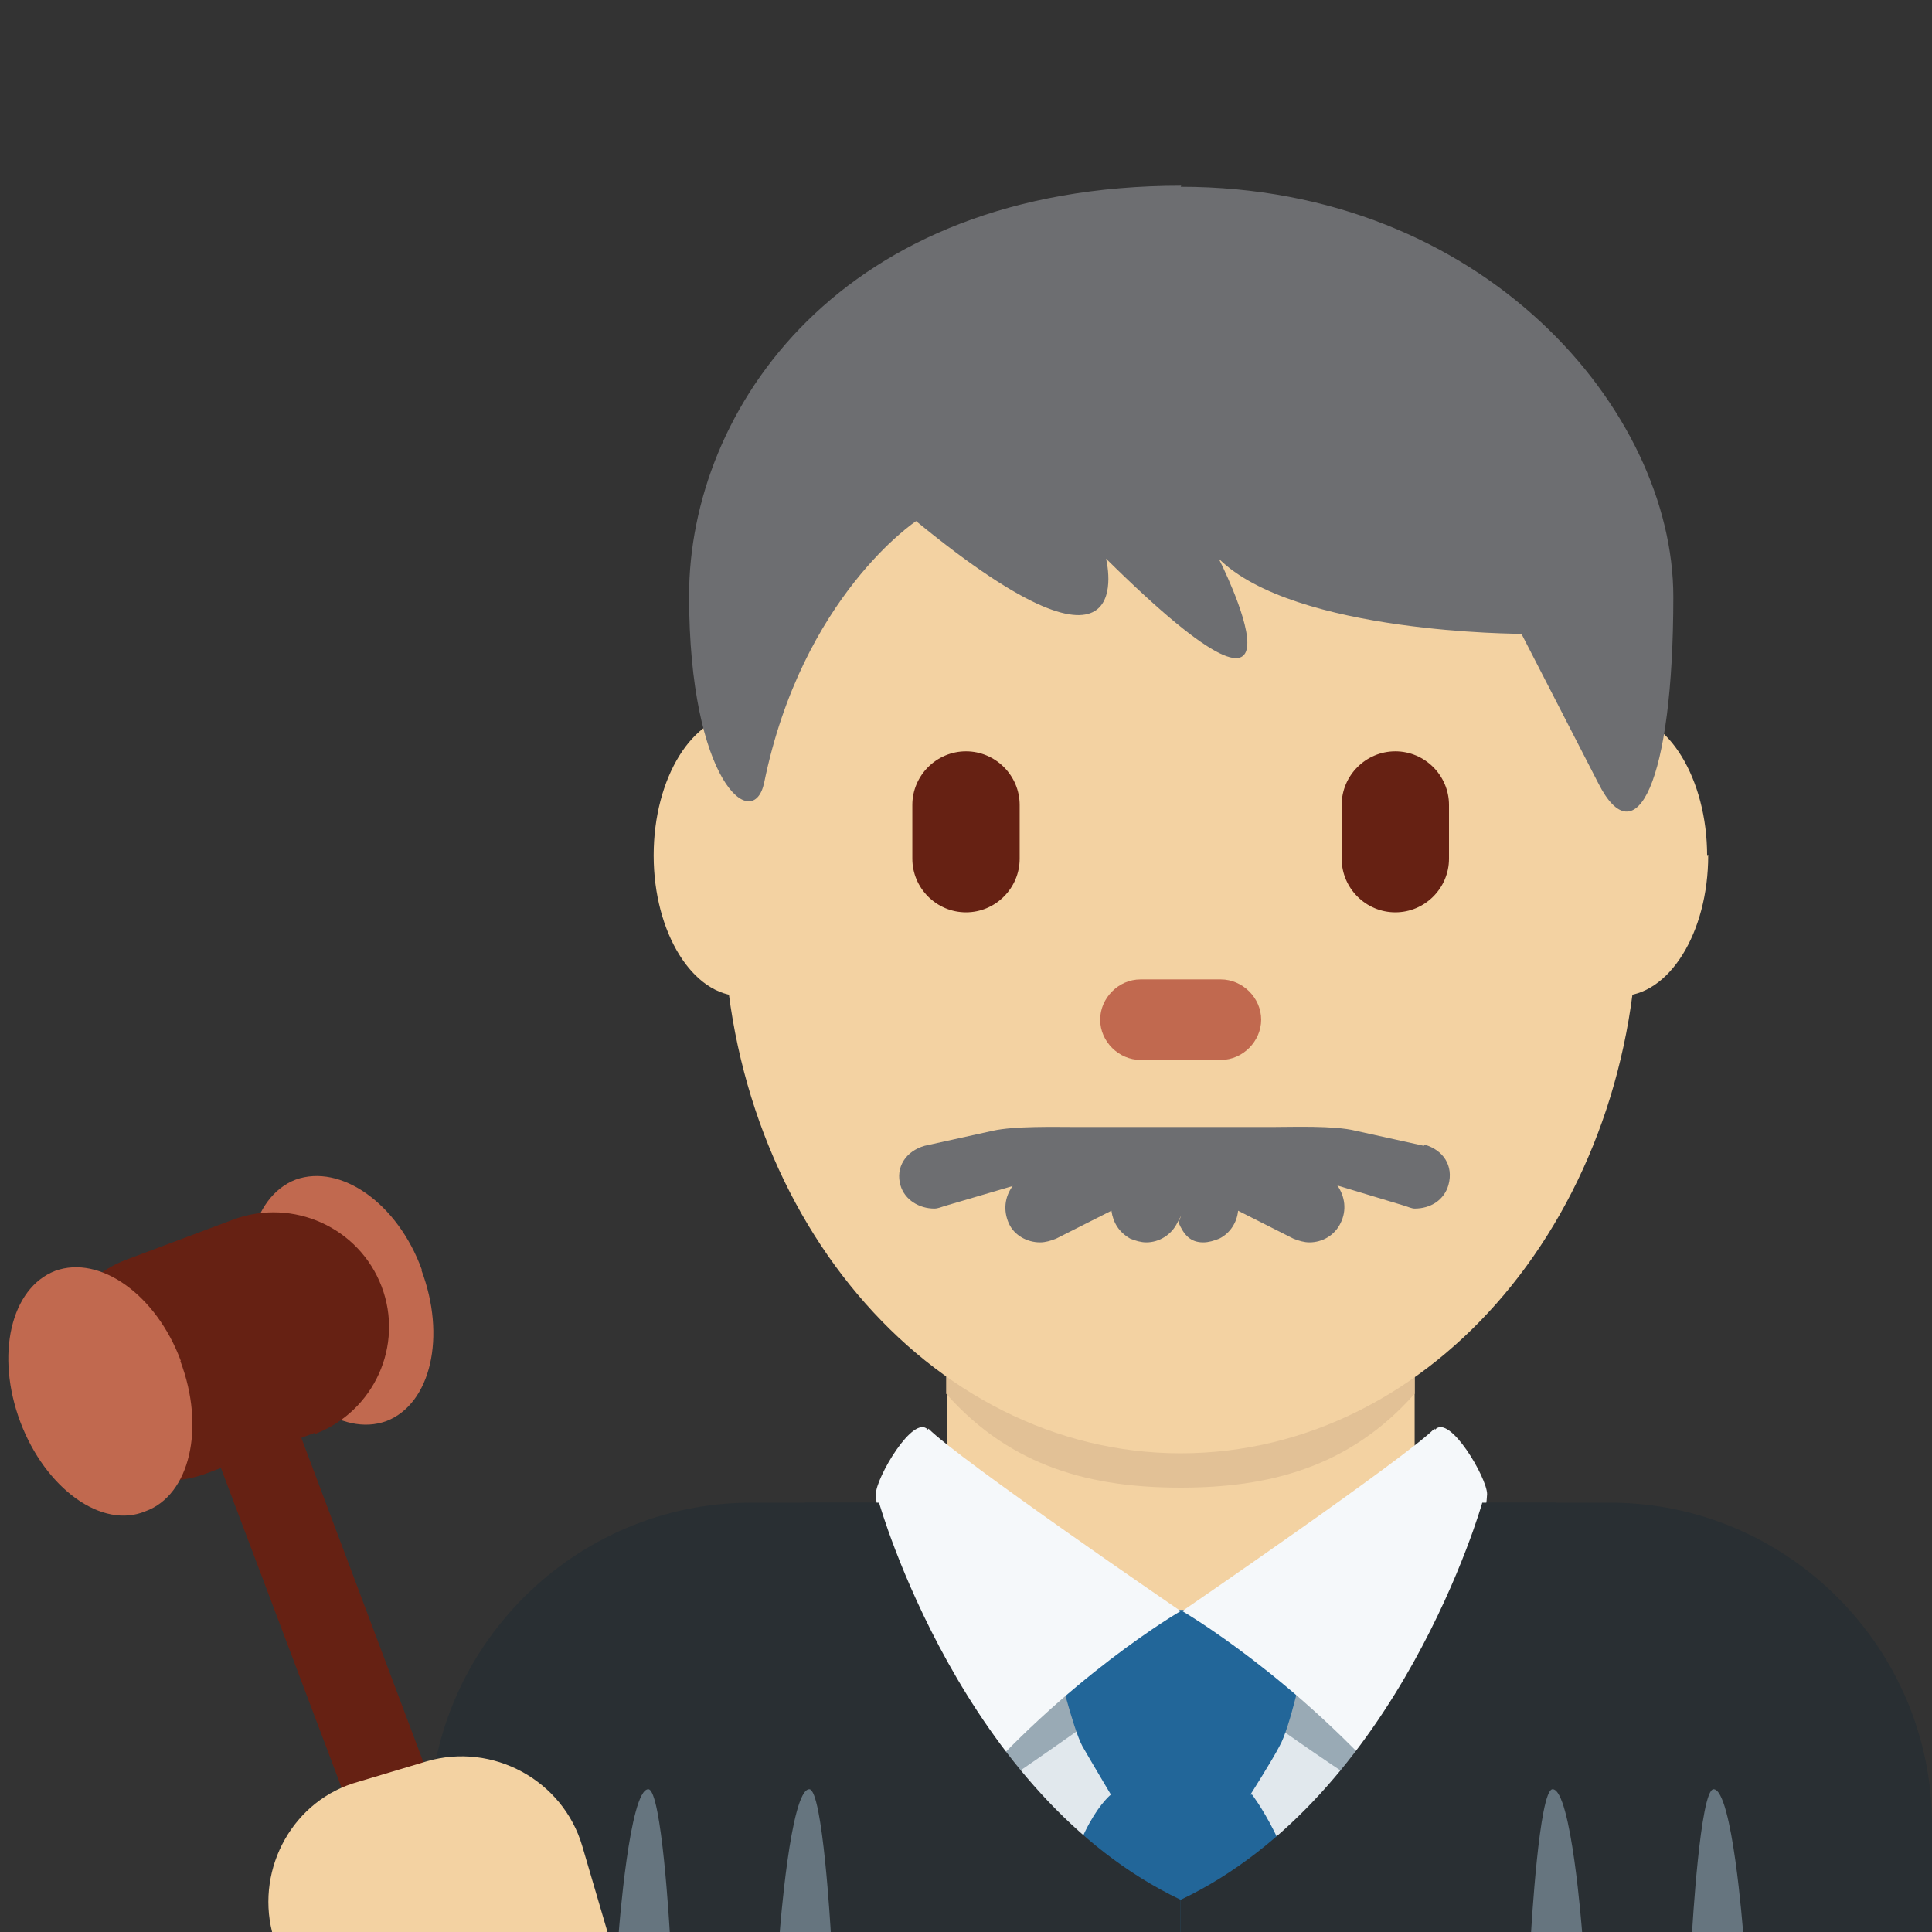 <svg xmlns="http://www.w3.org/2000/svg" viewBox="0 0 45 45" enable-background="new 0 0 45 45"><rect x="0" y="0" width="45" height="45" fill="#333333" stroke="none"/><defs><clipPath id="a"><path d="M0 0h36v36H0V0z"/></clipPath></defs><g><g><g clip-path="url(#a)" transform="matrix(1.25 0 0 -1.25 0 45)"><g><path fill="#292f33" d="M36 0v2c0 3.3-2.7 6-6 6H14c-3.3 0-6-2.7-6-6V0h28z"/></g><g><path fill="#e1e8ed" d="M17 8l5-2V0h-3l-2 8z"/></g><g><path fill="#e1e8ed" d="M26.93 8l-5-2V0h3l2 8z"/></g><g><path fill="#f3d2a2" d="M17.64 7.9C19.38 6.63 20.5 5.94 22 5.94c1.5 0 2.62.7 4.36 1.96v3.8h-8.72V7.9z"/></g><g><path fill="#e2c196" d="M17.63 10.03c1.22-1.38 2.73-1.75 4.37-1.75 1.63 0 3.14.37 4.36 1.75v3.5h-8.73v-3.5z"/></g><g><path fill="#f3d2a2" d="M15.44 20.06c0-1.44-.73-2.62-1.63-2.62-.9 0-1.63 1.18-1.63 2.62 0 1.45.73 2.63 1.64 2.63.9 0 1.64-1.2 1.64-2.64"/></g><g><path fill="#f3d2a2" d="M31.83 20.06c0-1.44-.73-2.62-1.64-2.62-.9 0-1.64 1.18-1.64 2.62 0 1.45.73 2.63 1.63 2.63.9 0 1.63-1.2 1.63-2.64"/></g><g><path fill="#f3d2a2" d="M13.48 19.04c0 5.6 3.8 10.12 8.52 10.12 4.7 0 8.52-4.53 8.52-10.12 0-5.6-3.8-10.12-8.52-10.12-4.7 0-8.52 4.53-8.52 10.12"/></g><g><path fill="#6d6e71" d="M26.53 14.65l-1.27.28c-.4.1-1.18.07-1.54.07h-3.69c-.36 0-1.13.02-1.53-.07l-1.27-.28c-.35-.1-.55-.4-.45-.74.08-.27.35-.43.63-.43.07 0 .13.03.2.05l1.26.37c-.15-.2-.18-.46-.07-.7.1-.22.34-.35.58-.35.1 0 .2.03.3.07l1.03.52c.03-.22.14-.4.35-.52.1-.04.2-.07.3-.07.24 0 .47.14.58.37l.07.13-.05-.13c.1-.23.22-.37.46-.37.1 0 .2.03.3.07.2.1.33.3.35.52l1.03-.52c.1-.04.2-.07.3-.07.24 0 .47.13.58.36.12.24.08.5-.06.7l1.26-.38c.06-.02.13-.05.18-.05.3 0 .55.16.63.44.1.36-.1.65-.44.75"/></g><g><path fill="#6d6e71" d="M22 32.52c5.65 0 9.18-4.17 9.18-7.64 0-3.47-.7-4.86-1.4-3.47-.72 1.4-1.43 2.78-1.43 2.78s-4.23 0-5.64 1.4c0 0 2.12-4.17-2.1 0 0 0 .7-2.78-3.54.7 0 0-2.12-1.4-2.83-4.87-.2-.96-1.4 0-1.4 3.48 0 3.47 2.82 7.64 9.17 7.64"/></g><g><path fill="#662113" d="M18 19c-.55 0-1 .45-1 1v1c0 .55.45 1 1 1s1-.45 1-1v-1c0-.55-.45-1-1-1"/></g><g><path fill="#662113" d="M26 19c-.55 0-1 .45-1 1v1c0 .55.45 1 1 1s1-.45 1-1v-1c0-.55-.45-1-1-1"/></g><g><path fill="#c1694f" d="M22.75 16.25h-1.5c-.4 0-.75.34-.75.75 0 .4.34.75.75.75h1.5c.4 0 .75-.34.75-.75 0-.4-.34-.75-.75-.75"/></g><g><path fill="#99aab5" d="M22 5.12s3.38-2.5 4.1-2.78c.15-.06-.37 3.66-.37 3.66h-7.46s-.52-3.78-.23-3.62c.64.34 3.96 2.74 3.96 2.74"/></g><g><path fill="#269" d="M23.3 2.56s.4.63.54.9c.2.34.46 1.58.46 1.58L22.1 6s-.15 0-.15 0l-.18-.05-.18-.06c-.22-.08.1-.02.1-.02l-2-.84s.3-1.24.48-1.57c.16-.28.53-.9.53-.9S19.97 2 19.7 0h4.66c-.28 1.6-1.03 2.56-1.03 2.56"/></g><g><path fill="#f5f8fa" d="M17.3 9.38c.56-.57 4.7-3.4 4.7-3.4s-2.13-1.23-4.08-3.52c-.2-.23-1.55 4.62-1.6 5.7 0 .3.7 1.5.97 1.2"/></g><g><path fill="#f5f8fa" d="M26.73 9.38c-.57-.57-4.7-3.4-4.7-3.4s2.12-1.23 4.08-3.52c.2-.23 1.55 4.62 1.6 5.7 0 .3-.7 1.5-.97 1.2"/></g><g><path fill="#292f33" d="M16.38 8S17.92 2.54 22 .6V0h-7v8h1.38z"/></g><g><path fill="#292f33" d="M27.62 8S26.08 2.54 22 .6V0h7v8h-1.38z"/></g><g><path fill="#66757f" d="M12.08 2.66c.25 0 .4-2.66.4-2.66h-.95s.2 2.66.55 2.66"/></g><g><path fill="#66757f" d="M15.08 2.66c.25 0 .4-2.66.4-2.66h-.95s.2 2.66.55 2.66"/></g><g><path fill="#66757f" d="M31.93 2.66c-.25 0-.4-2.66-.4-2.66h.95s-.2 2.66-.55 2.66"/></g><g><path fill="#66757f" d="M28.93 2.66c-.25 0-.4-2.66-.4-2.66h.95s-.2 2.66-.55 2.66"/></g><g><path fill="#662113" d="M7.38 0h1.7L5.43 9.7c-.15.42-.6.63-1.03.47-.42-.15-.63-.62-.47-1.03L7.38 0z"/></g><g><path fill="#c1694f" d="M7.85 12.34c.47-1.24.18-2.5-.65-2.82-.82-.3-1.87.44-2.34 1.68-.47 1.24-.18 2.5.65 2.82.84.3 1.9-.44 2.35-1.68"/></g><g><path fill="#662113" d="M5.86 9.3l-2-.75c-1.1-.42-2.33.14-2.74 1.24-.42 1.1.14 2.33 1.24 2.74l2 .75c1.1.4 2.33-.15 2.75-1.25.42-1.1-.14-2.33-1.24-2.75"/></g><g><path fill="#c1694f" d="M3.36 10.64c.47-1.24.18-2.5-.65-2.8C1.9 7.5.85 8.26.38 9.5c-.47 1.25-.18 2.5.65 2.82.83.3 1.88-.44 2.34-1.68"/></g><g><path fill="#f3d2a2" d="M11.32 0l-.47 1.6c-.36 1.23-1.67 1.94-2.9 1.58L6.68 2.8C5.47 2.47 4.77 1.2 5.07 0h6.24z"/></g></g></g></g></svg>